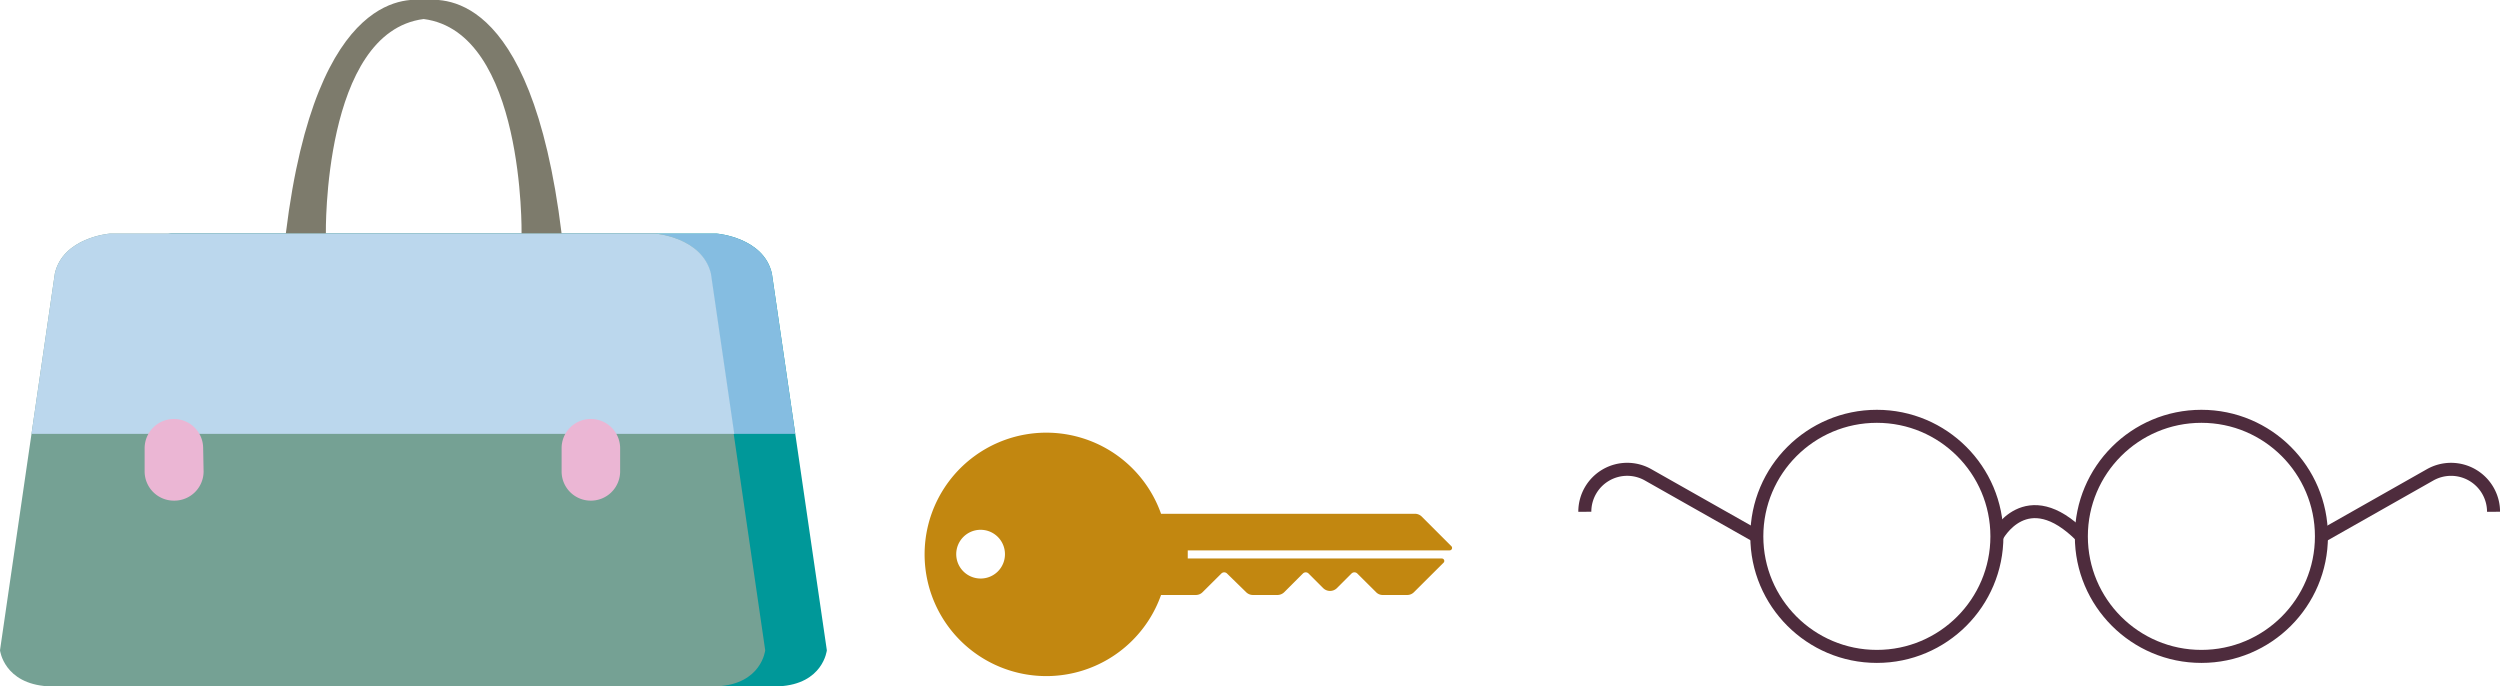 <svg xmlns="http://www.w3.org/2000/svg" viewBox="0 0 224.71 61.69"><defs><style>.cls-1{fill:#c28710;}.cls-2{fill:none;stroke:#4e2c3d;stroke-miterlimit:10;stroke-width:1.17px;}.cls-3{fill:#009899;}.cls-4{fill:#85bde1;}.cls-5{fill:#7d7b6c;}.cls-6{fill:#75a194;}.cls-7{fill:#bbd7ed;}.cls-8{fill:#ebb6d4;}</style></defs><title>Asset 8</title><g id="Layer_2" data-name="Layer 2"><g id="Glavno_Besedilo" data-name="Glavno Besedilo"><path class="cls-1" d="M130.45,49.09l-2.65-2.65a.88.88,0,0,0-.62-.26H104.36a10.94,10.94,0,1,0,0,7.3h3.12a.85.85,0,0,0,.62-.26l1.68-1.67a.36.36,0,0,1,.51,0L112,53.22a.87.87,0,0,0,.62.26h2.19a.88.88,0,0,0,.63-.26l1.67-1.67a.36.36,0,0,1,.51,0l1.31,1.31a.88.88,0,0,0,1.24,0l1.31-1.31a.37.37,0,0,1,.52,0l1.68,1.67a.82.82,0,0,0,.61.26h2.19a.85.85,0,0,0,.62-.26l2.66-2.65a.22.22,0,0,0-.16-.37H106.76v-.73H130.3A.22.22,0,0,0,130.45,49.09ZM88.14,52a2.19,2.19,0,1,1,2.19-2.19A2.18,2.18,0,0,1,88.14,52Z"/><circle class="cls-2" cx="168.7" cy="48.21" r="10.79"/><circle class="cls-2" cx="197.87" cy="48.21" r="10.79"/><path class="cls-2" d="M179.5,48.21s2.62-5,7.58,0"/><path class="cls-2" d="M208.67,48.21l9.76-5.53a3.82,3.82,0,0,1,5.7,3.32h0"/><path class="cls-2" d="M157.91,48.21l-9.77-5.53A3.81,3.81,0,0,0,142.45,46h0"/><path class="cls-3" d="M69.38,24.58C68.64,21.34,64.45,21,64.45,21H15.38s-4.18.34-4.92,3.58L5.53,58.45s.34,3,4.32,3.24H70c4-.2,4.32-3.24,4.32-3.24Z"/><path class="cls-4" d="M15.38,21s-4.18.34-4.92,3.58L8.36,39H71.48l-2.1-14.42C68.64,21.34,64.45,21,64.45,21Z"/><path class="cls-5" d="M50.48,21C47.72-1.57,39.34,0,38.08,0c-.87,0-9.63-1.59-12.39,21h3.6S29,2.88,38.08,1.71C47.17,2.88,46.88,21,46.88,21Z"/><path class="cls-6" d="M63.85,24.58C63.11,21.34,58.93,21,58.93,21H9.85s-4.18.34-4.92,3.58L0,58.45s.34,3,4.32,3.24H64.46c4-.2,4.32-3.24,4.32-3.24Z"/><path class="cls-7" d="M9.85,21s-4.18.34-4.92,3.58L2.83,39H66l-2.1-14.42C63.11,21.34,58.93,21,58.93,21Z"/><path class="cls-8" d="M18.3,42.4A2.63,2.63,0,0,1,15.67,45h0A2.63,2.63,0,0,1,13,42.4V40.29a2.63,2.63,0,0,1,2.63-2.63h0a2.63,2.63,0,0,1,2.63,2.63Z"/><path class="cls-8" d="M55.74,42.4A2.63,2.63,0,0,1,53.11,45h0a2.62,2.62,0,0,1-2.63-2.63V40.29a2.62,2.62,0,0,1,2.63-2.63h0a2.63,2.63,0,0,1,2.63,2.63Z"/></g></g></svg>